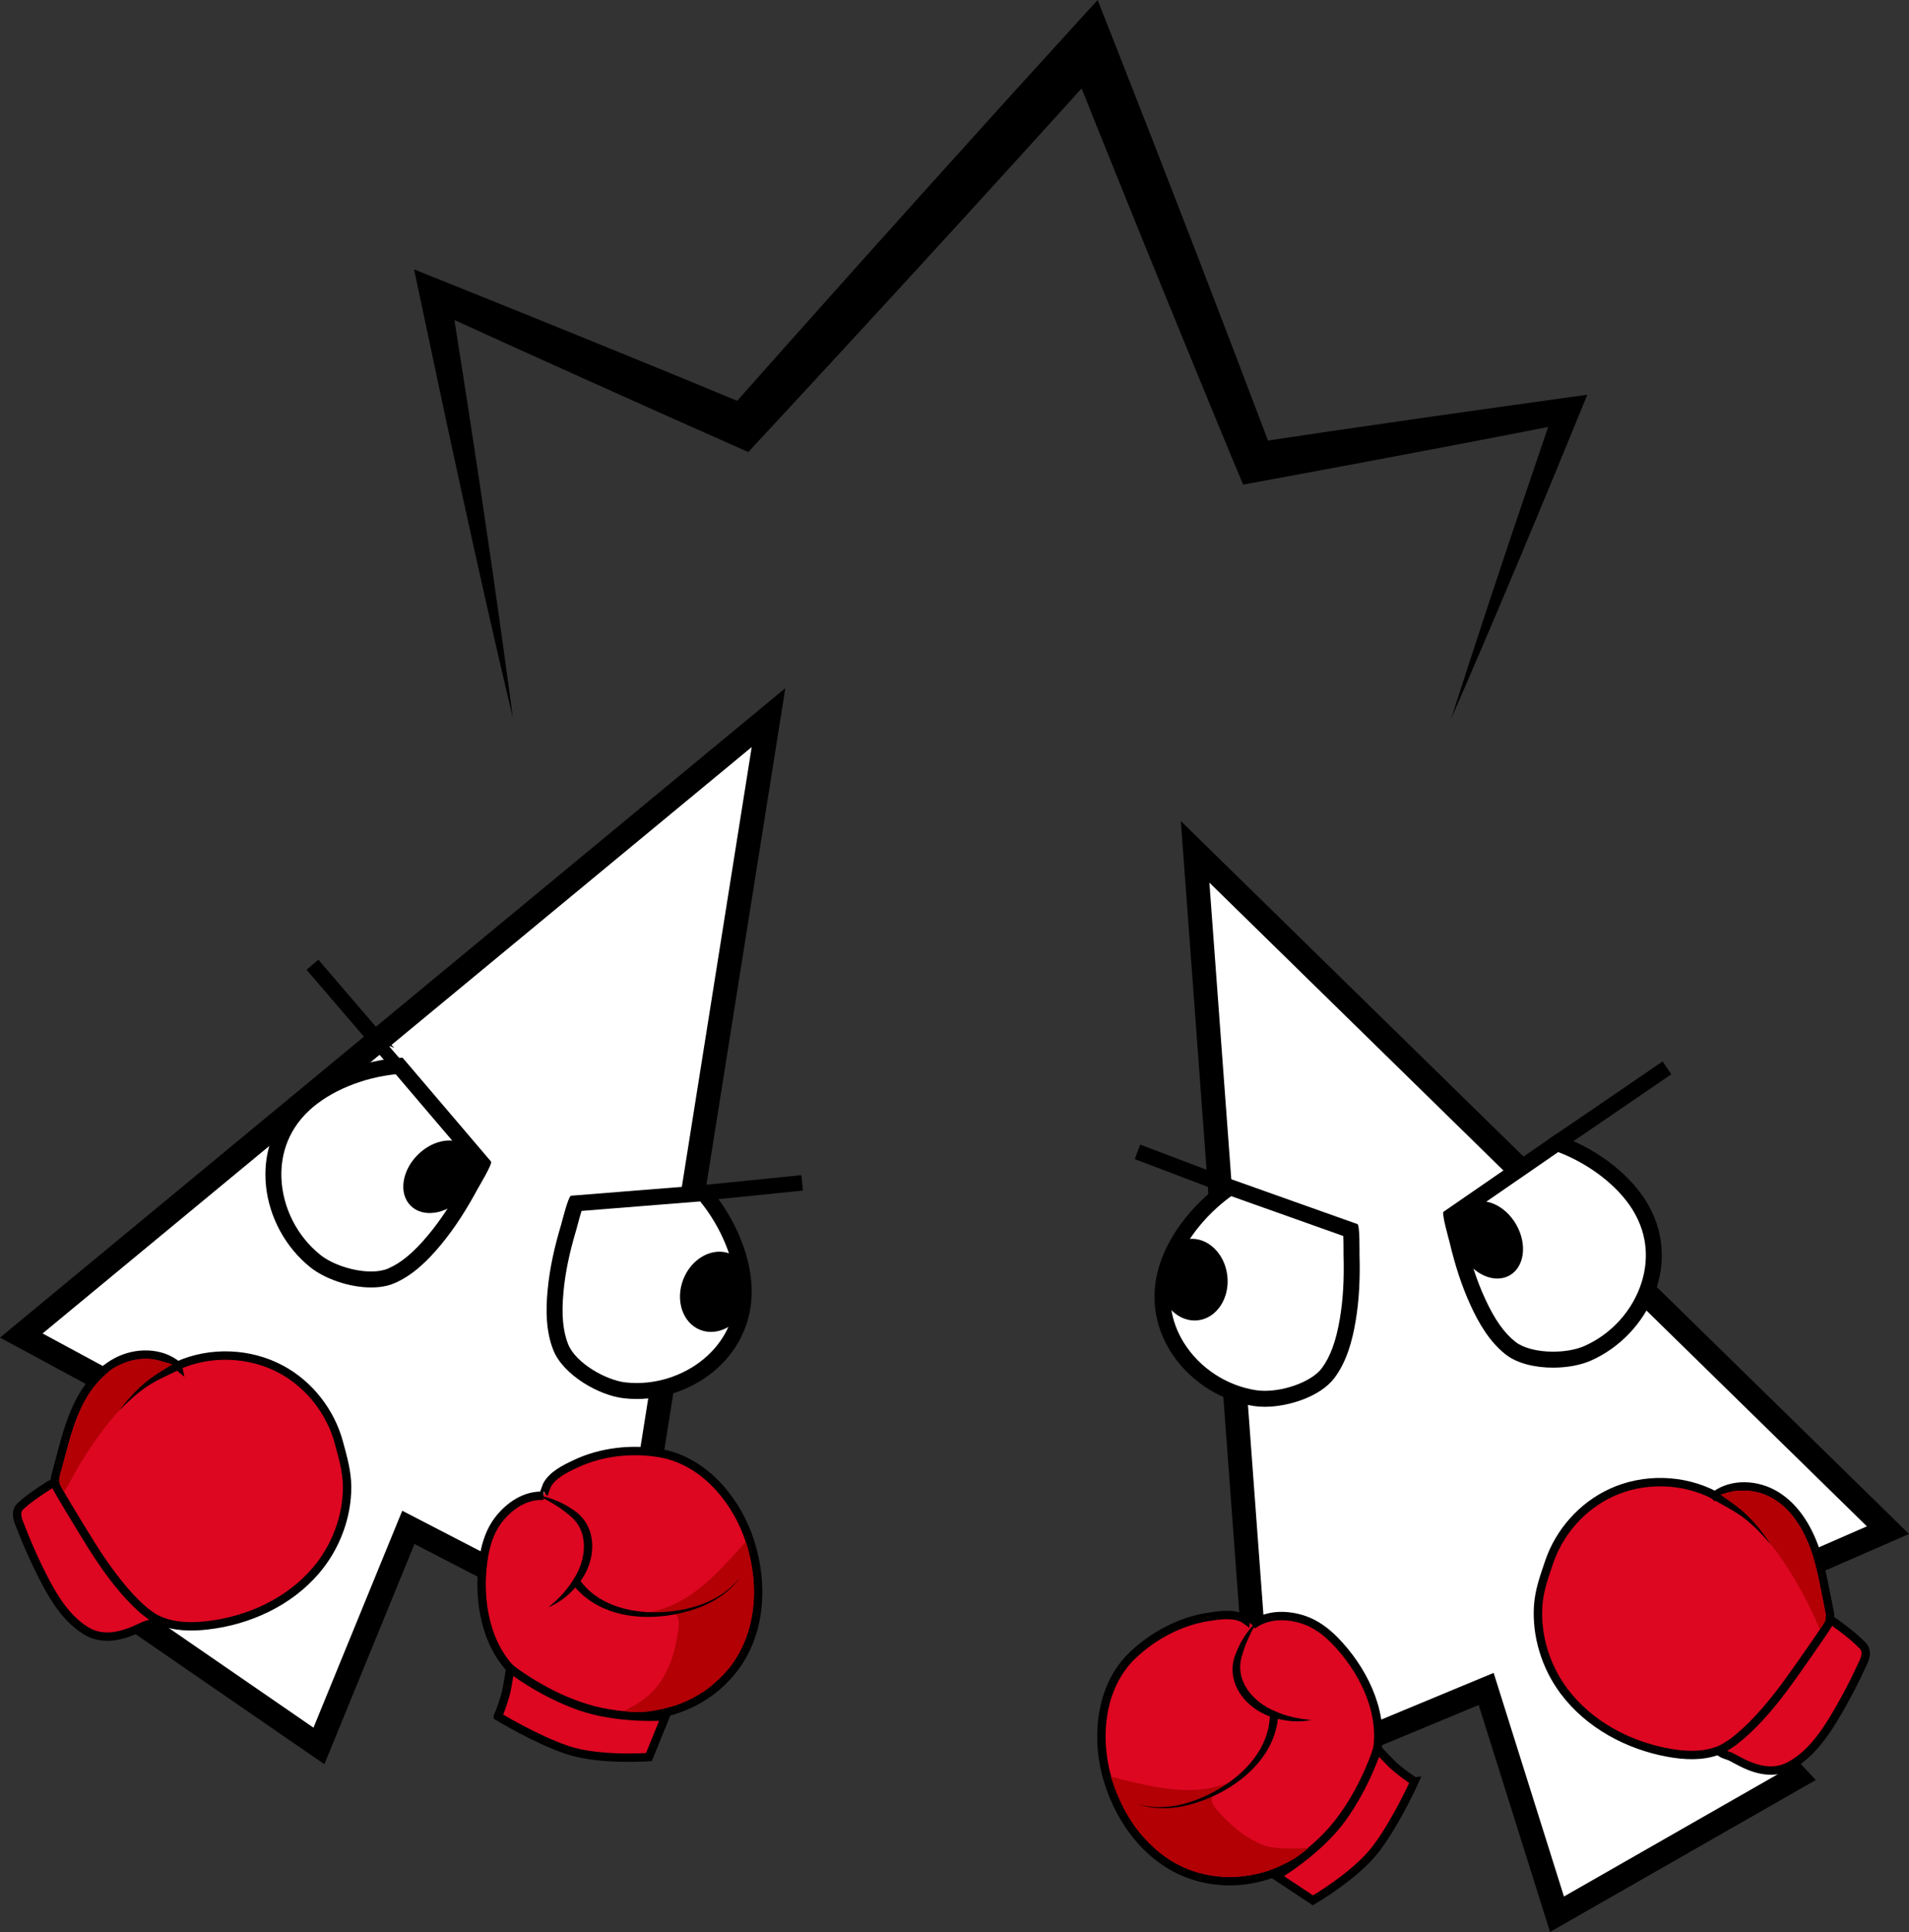 <?xml version="1.0" encoding="UTF-8"?>
<svg id="Capa_2" data-name="Capa 2" xmlns="http://www.w3.org/2000/svg" viewBox="0 0 677.8 685.93">
  <rect x="0" y="0" width="677.8" height="685.93" fill="#333333" stroke="none"/>
  <defs>
    <style>
      .cls-1 {
        fill: #000;
      }

      .cls-1, .cls-2, .cls-3 {
        stroke-width: 0px;
      }

      .cls-4 {
        fill: none;
        stroke-width: 5.51px;
      }

      .cls-4, .cls-5 {
        stroke: #000;
        stroke-miterlimit: 10;
      }

      .cls-2 {
        fill: #b20005;
      }

      .cls-5 {
        fill: #dd0721;
        stroke-width: 2.98px;
      }

      .cls-3 {
        fill: #fff;
      }
    </style>
  </defs>
  <g id="Capa_1-2" data-name="Capa 1">
    <g>
      <polygon class="cls-3" points="32.51 564.26 85.5 516.27 7.56 474.16 272.86 254.78 220.95 581.58 145 542.27 113.24 619.87 32.51 564.26"/>
      <path class="cls-1" d="M266.9,265.22l-49.23,309.88-74.85-38.73-31.52,77.02-71.97-49.58,53.46-48.42-77.67-41.96,251.78-208.2M278.82,244.34l-17.33,14.33L9.71,466.87l-9.71,8.03,11.09,5.99,67.1,36.25-44.56,40.36-7.96,7.21,8.84,6.09,71.97,49.58,8.69,5.98,4-9.76,28-68.42,66.6,34.47,10.45,5.41,1.85-11.62,49.23-309.88,3.53-22.21h0Z"/>
    </g>
    <g>
      <polygon class="cls-3" points="527.66 599.64 448.69 632.45 424.33 302.45 670.32 543.28 589.14 578.71 637.92 630.97 552.81 679.63 527.66 599.64"/>
      <path class="cls-1" d="M429.39,313.36l233.46,228.55-80.91,35.31,49.22,52.73-75.87,43.38-24.96-79.39-77.83,32.33-23.1-312.91M419.26,291.55l1.66,22.43,23.1,312.91.87,11.73,10.87-4.51,69.25-28.77,22.18,70.52,3.16,10.06,9.16-5.24,75.87-43.38,9.32-5.33-7.32-7.85-41.02-43.95,69.9-30.51,11.55-5.04-9.01-8.82-233.46-228.55-16.07-15.74h0Z"/>
    </g>
    <path class="cls-1" d="M182.14,255.07c-12.28-51.45-24.17-107.57-35.12-159.43,28.31,11.35,64.03,25.79,92.29,37.4,0,0,27.5,11.36,27.5,11.36l-8.6,1.88c27.04-30.54,64.23-72.12,91.61-102.35,13.09-14.55,26.73-29.39,39.89-43.92,0,0,4.98,12.58,4.98,12.58,18.87,47.94,39.27,100.8,57.48,148.99,0,0-7.65-4.32-7.65-4.32,37.68-5.69,81.34-11.9,119.07-17.11-15.28,37.43-32.11,77.86-48.31,114.92,8.26-25.7,18.74-57.63,27.55-83.3,3.14-9.23,6.23-18.47,9.43-27.67,0,0,4.95,6.03,4.95,6.03l-27.58,5.36c-26.79,5.15-61.45,11.67-88.25,16.56-5.9-14.03-11.66-28.17-17.46-42.22-14.1-34.32-31.26-76.74-44.93-111.02,0,0,14.09,2.56,14.09,2.56-10.24,11.32-20.44,22.67-30.73,33.94-28.92,31.86-67.41,73.69-96.66,105.19-35.88-15.88-77.7-34.69-113.41-51.01,0,0,7.48-5.98,7.48-5.98,0,0,5.93,37.83,5.93,37.83,5.68,36.53,11.59,77.27,16.43,113.74h0Z"/>
    <g>
      <g>
        <path class="cls-3" d="M131.77,454.26c-6.78,0-15.11-2.75-19.81-6.53-8.92-7.15-14.48-18.17-14.88-29.49-.35-10.08,3.52-19.38,10.91-26.21,8.05-7.42,20.92-12.61,33.7-13.6l29.55,34.7c-.45,1.01-1.47,2.98-3.69,6.81-.27.47-.46.8-.53.93-4.14,7.68-8.29,13.99-12.68,19.27-5.44,6.6-10.38,10.69-15.53,12.88-1.93.82-4.3,1.24-7.04,1.24Z"/>
        <path class="cls-1" d="M140.49,381.39l27.39,32.16c-.56,1.07-1.43,2.65-2.77,4.96-.3.51-.51.88-.58,1.02-4.05,7.52-8.1,13.67-12.38,18.82-5.14,6.23-9.73,10.06-14.44,12.07-1.56.66-3.61,1.01-5.93,1.01-6.2,0-13.79-2.48-18.05-5.91-8.28-6.63-13.44-16.87-13.81-27.37-.23-6.54,1.32-16.01,10-24.02,7.31-6.74,18.88-11.53,30.58-12.73M142.95,375.54c-.31,0-.57.03-.85.03-12.57.85-26.62,5.72-36.02,14.39-18.8,17.36-13.57,45.82,4.11,59.98,5.05,4.06,13.83,7.16,21.59,7.16,2.95,0,5.76-.45,8.15-1.46,6.66-2.83,12.06-8.18,16.6-13.68,5.04-6.06,9.26-12.8,13-19.74.42-.79,5.44-9.09,4.81-9.83l-31.38-36.84h0Z"/>
      </g>
      <path class="cls-4" d="M142.88,379.68c-.08,0-31.94-37.16-31.94-37.16"/>
    </g>
    <ellipse class="cls-1" cx="156.07" cy="417.79" rx="14.53" ry="10.99" transform="translate(-249.71 232.73) rotate(-45)"/>
    <g>
      <g>
        <path class="cls-3" d="M226.08,493.86c-1.41,0-2.83-.08-4.21-.23-8.02-.87-19.7-7.72-22.74-15.25-2.09-5.19-2.69-11.57-1.87-20.08.63-6.85,2.15-14.24,4.66-22.61.04-.14.14-.51.28-1.04,1.13-4.28,1.81-6.38,2.2-7.42l45.43-3.64c8.33,9.74,13.77,22.5,14.21,33.45.38,9.46-2.87,18.06-9.39,24.85-7.2,7.49-17.88,11.96-28.57,11.96h0Z"/>
        <path class="cls-1" d="M248.6,426.55c7.42,9.12,12.21,20.69,12.62,30.62.44,10.97-4.44,18.44-8.61,22.77-6.67,6.95-16.59,11.09-26.53,11.09-1.31,0-2.62-.07-3.91-.21-7.09-.77-17.77-6.95-20.41-13.49-1.92-4.76-2.45-10.71-1.68-18.77.61-6.65,2.1-13.86,4.55-22.03.05-.16.16-.57.31-1.14.68-2.58,1.18-4.31,1.54-5.47l42.11-3.37M250.99,420.67l-48.24,3.86c-.96.08-3.28,9.49-3.54,10.35-2.26,7.55-4.05,15.3-4.77,23.15-.68,7.09-.64,14.7,2.06,21.41,3.52,8.73,16.16,16.04,25.05,17,1.5.17,3.02.25,4.52.25,21.06,0,41.75-15.89,40.79-39.76-.52-12.78-7.01-26.15-15.3-35.64-.2-.2-.36-.4-.58-.62h0Z"/>
      </g>
      <path class="cls-4" d="M284.81,419.96s-36.63,3.74-36.69,3.68"/>
    </g>
    <ellipse class="cls-1" cx="253.95" cy="458.68" rx="14.53" ry="12.17" transform="translate(-265.8 527.54) rotate(-68.58)"/>
    <g>
      <g>
        <g>
          <path class="cls-3" d="M551.41,482.73c-6.26,0-11.75-1.49-15.07-4.08-4.41-3.45-8.11-8.68-11.66-16.45-2.88-6.25-5.26-13.41-7.27-21.91-.03-.14-.13-.52-.28-1.05-1.16-4.27-1.63-6.43-1.8-7.52l37.52-25.87c12.09,4.27,23.17,12.6,29.03,21.86,5.37,8.5,6.71,18.49,3.76,28.13-3.31,10.83-11.53,20.04-21.99,24.63-3.23,1.43-7.69,2.24-12.25,2.24h0Z"/>
          <path class="cls-1" d="M553.25,409.03c10.99,4.19,20.92,11.81,26.24,20.2,6.31,9.99,5.36,19.54,3.45,25.8-3.07,10.05-10.71,18.6-20.43,22.87-2.87,1.27-6.92,2-11.1,2-5.56,0-10.54-1.3-13.32-3.47-4.04-3.16-7.48-8.05-10.84-15.42-2.8-6.07-5.11-13.05-7.08-21.35-.04-.16-.15-.57-.3-1.14-.7-2.58-1.13-4.32-1.4-5.51l34.78-23.98M552.39,402.74l-39.84,27.47c-.79.55,1.9,9.86,2.11,10.74,1.82,7.67,4.15,15.27,7.45,22.43,2.96,6.48,6.8,13.05,12.49,17.51,4.15,3.24,10.55,4.68,16.81,4.68,4.93,0,9.78-.89,13.39-2.48,20.73-9.11,33.16-35.24,19.49-56.88-6.84-10.8-19.15-19.14-31.07-23.22-.27-.07-.51-.17-.81-.25h0Z"/>
        </g>
        <path class="cls-4" d="M591.86,379.13s-40.39,27.65-40.47,27.62"/>
      </g>
      <ellipse class="cls-1" cx="528.79" cy="440.16" rx="10.99" ry="14.53" transform="translate(-149.24 323.41) rotate(-30)"/>
      <g>
        <g>
          <path class="cls-3" d="M449.02,496.64c-1.22,0-2.37-.08-3.41-.24-11.3-1.73-21.62-8.5-27.63-18.1-5.34-8.55-6.64-18.55-3.65-28.15,3.26-10.46,11.81-21.38,22.38-28.63l42.94,15.27c.11,1.1.22,3.31.21,7.74,0,.54,0,.93,0,1.08.26,8.72-.18,16.25-1.35,23.03-1.41,8.44-3.64,14.45-7,18.92-4.44,5.9-14.9,9.09-22.49,9.09Z"/>
          <path class="cls-1" d="M437.15,424.68l39.8,14.15c.05,1.21.08,3.01.08,5.68,0,.59,0,1.02,0,1.17.25,8.53-.18,15.88-1.31,22.49-1.33,7.96-3.39,13.58-6.47,17.67-3.3,4.39-12.38,7.96-20.23,7.96-1.08,0-2.08-.07-2.99-.21-10.49-1.6-20.08-7.89-25.65-16.8-3.47-5.55-6.86-14.53-3.35-25.8,2.96-9.49,10.58-19.42,20.11-26.31M436.35,418.38c-.27.16-.48.31-.72.45-10.46,7.02-20.19,18.27-24,30.47-7.6,24.44,11.17,46.46,33.55,49.89,1.2.19,2.49.28,3.85.28,8.65,0,19.86-3.71,24.75-10.22,4.35-5.78,6.35-13.12,7.53-20.14,1.33-7.77,1.62-15.72,1.39-23.59-.03-.9.16-10.59-.74-10.92l-45.6-16.22h0Z"/>
        </g>
        <path class="cls-4" d="M438.36,422c-.07.04-34.49-13.05-34.49-13.05"/>
      </g>
      <ellipse class="cls-1" cx="423.66" cy="454.34" rx="12.17" ry="14.53" transform="translate(-48.2 50.29) rotate(-6.43)"/>
    </g>
    <g>
      <path class="cls-5" d="M181.14,592.36c-9.62-10.47-11.62-26.79-9.23-40.31.77-4.37,2.26-8.72,4.96-12.3,3.74-4.94,9.61-9.06,16.06-8.67-.15,0,1.14-3.48,1.24-3.69,1.92-3.74,6.59-5.97,10.21-7.68,9.1-4.31,19.87-5.47,29.77-3.83,15,2.48,26.3,15.44,31.36,29.12,5.34,14.46,5.38,32.06-3.43,45.28-2.73,4.1-6.22,7.67-10.2,10.57-7.99,5.8-17.79,8.57-27.61,8.51-8.88-.06-17.85-3.1-26-6.48-6.28-2.6-12.47-5.43-17.14-10.51Z"/>
      <path class="cls-5" d="M176.79,609.35s1.35-2.88,2.82-8.22c.54-1.97,1.53-8.77,1.53-8.77,0,0,10.54,8.38,24.52,13.34s30.62,3.66,30.62,3.66l-5.87,14.46s-17.6,1.34-28.99-2.51c-11.4-3.85-24.63-11.94-24.63-11.94Z"/>
      <path class="cls-2" d="M264.72,547.47c-.28.19-1.63,1.85-1.93,2.18-8.16,8.95-16.76,18.54-28.81,21.95-1.73.49-3.49.85-5.27,1.09.81-.11,1.88.15,2.72.15,1.22,0,2.45-.03,3.67-.03s2.6-.12,3.87,0c3.14.29,1.77,6.48,1.46,8.35-.92,5.63-2.73,11.3-5.97,16.04-3.25,4.74-7.77,7.76-12.85,10.29-.16.08,2.79.48,6.77.31,3.23-.14,7.1-1.17,9.19-1.68,4.69-1.13,11.24-4.15,15.93-8.42,1.98-1.8,4.29-3.96,6.02-6.26,2.37-3.17,3.68-6.18,4.37-7.56.63-1.26,1.86-4.47,2.62-7.87.66-3,.95-5.78,1.1-7.94.18-2.51.1-4.28-.07-7.01-.07-1.16-.48-4.47-1.15-7.68s-1.46-6.03-1.66-5.89Z"/>
      <path class="cls-1" d="M190.45,531.11c.49-.36,1.18-.12,1.73-.04,4.02.96,7.79,2.53,11.2,4.9,9.19,5.85,8.45,18.31,2.17,26.08-2.81,3.73-6.61,6.84-10.91,8.64,3.55-2.81,6.66-6.12,9-9.95,4.69-7.2,5.71-17.28-1.67-22.93-2.97-2.52-6.44-4.59-9.94-6.31-.49-.21-1.04-.57-1.58-.39h0Z"/>
      <path class="cls-1" d="M205.69,560.68c5.99,8.88,17.47,11.98,27.81,11.74,10.59-.27,22.05-3.46,28.98-12.01-3.19,4.44-7.88,7.65-12.91,9.81-14.85,6.05-35.68,6.01-46.31-7.81,0,0,2.43-1.72,2.43-1.72h0Z"/>
    </g>
    <g>
      <g>
        <path class="cls-5" d="M608.92,530.94c-11.26-5.93-25.28-6.3-36.83-.97-10.3,4.75-18.42,13.91-22.05,24.63-1.72,5.08-3.52,9.98-3.9,15.41-.37,5.41.32,10.87,1.9,16.05s4.03,10.04,7.26,14.36c8.83,11.81,22.73,19.28,37.25,21.88,5.71,1.02,11.74,1.32,17.19-.68,5.89-2.17,10.51-6.78,14.72-11.44,8.94-9.91,16.96-20.65,23.92-32.03.59-.97,1.19-1.98,1.38-3.1.2-1.15-.05-2.33-.29-3.47-1.57-7.53-2.7-15.19-5.33-22.41-2.63-7.22-6.96-14.13-13.49-18.17-6.54-4.04-15.54-4.64-21.72-.05Z"/>
        <path class="cls-5" d="M610.54,621.79c.94,1.1,2.9,1.37,4.17,2.02,1.63.83,3.21,1.75,4.87,2.52,4.95,2.28,10.48,3.38,15.54.78,6.84-3.5,11.72-10.02,15.65-16.43,4.02-6.57,7.63-13.53,10.83-20.53.94-2.05,1.41-4.19-.3-5.96-4.1-4.26-11.29-9.14-11.3-9.14.44.3-11.7,17.41-12.65,18.75-5.19,7.37-10.62,14.5-17.26,20.67-1.45,1.34-2.95,2.63-4.51,3.83-1.6,1.22-3.56,2.17-5.05,3.49Z"/>
      </g>
      <path class="cls-2" d="M646.01,578.64c.16-.21-.89-2.53-1.06-2.92-4.43-9.94-9.78-19.36-16.55-27.91-1.97-2.5-7.66-8.52-8.43-9.16-.92-.76-9.26-7.92-9.26-7.92,0,0,4.21-1.63,6.98-1.5,2.58.12,7.25-.48,13.73,4.1,1.99,1.41,3.67,3.11,4.99,4.9,4.12,5.56,4.67,7.91,5.91,10.44.9,1.83,1.85,5.58,2.36,7.58.87,3.47,2.95,14,2.95,14,0,0,.85,4.18.5,5.04-.56,1.39-2.12,3.35-2.12,3.35Z"/>
      <path class="cls-1" d="M628.74,548.44c-2.9-3.48-6.02-6.8-9.58-9.5-3.54-2.71-7.59-4.62-11.57-6.98l1.65-2.47c3.55,2.67,7.52,5.1,10.89,8.32,3.36,3.18,6.11,6.85,8.62,10.63,0,0-2.51-3.78,0,0Z"/>
    </g>
    <g>
      <path class="cls-5" d="M489.05,620.9c2.03-14.07-5.54-28.67-15.15-38.48-3.11-3.17-6.79-5.93-11.04-7.34-5.88-1.96-13.05-2.05-18.15,1.92.12-.09-2.91-2.23-3.11-2.34-3.69-2-8.81-1.2-12.77-.57-9.94,1.58-19.49,6.71-26.74,13.65-10.98,10.51-12.99,27.6-9.43,41.75,3.76,14.95,13.67,29.49,28.4,35.43,4.57,1.84,9.47,2.82,14.39,2.96,9.87.28,19.52-2.97,27.59-8.58,7.3-5.06,12.98-12.65,17.79-20.03,3.71-5.7,7.23-11.52,8.21-18.36Z"/>
      <path class="cls-5" d="M502.23,632.47s-2.74-1.62-6.97-5.19c-1.56-1.32-6.21-6.37-6.21-6.37,0,0-3.97,12.86-12.7,24.85-8.49,11.65-23.21,20.31-23.21,20.31l13.01,8.62s15.28-8.83,22.51-18.45c7.23-9.62,13.58-23.77,13.58-23.77Z"/>
      <path class="cls-2" d="M394.47,630.87c.24-.23,3.28.81,3.72.91,11.78,2.78,24.3,5.83,36.17,1.84,1.7-.57,3.36-1.27,4.97-2.08-.73.37-1.47,1.19-2.16,1.66-1.01.69-2.04,1.35-3.05,2.05s-2.21,1.37-3.19,2.19c-2.43,2.01,2.2,6.35,3.51,7.72,3.93,4.13,8.63,7.79,13.99,9.86,5.36,2.08,15.99,1.03,16.17,1,0,0-1.86,1.83-5.23,3.94-2.74,1.71-6.19,3.17-8.21,3.94-4.51,1.72-11.72,2.86-18.05,2.3-2.74-.24-6.48-.9-9.21-1.82-3.75-1.27-6.1-2.61-7.44-3.36-1.23-.69-4.16-2.66-6.7-5.04-2.24-2.1-4.41-4.43-5.76-6.12-1.57-1.97-2.4-3.28-3.8-5.62-.6-1-2.27-4.2-3.53-7.23s-2.2-6.11-2.2-6.11Z"/>
      <path class="cls-1" d="M446.77,575.61c-.55.15-.8.77-1.09,1.21-1.91,3.4-3.61,7.07-4.64,10.82-2.9,8.84,3.64,16.57,11.58,19.87,4.09,1.84,8.52,2.82,13.04,3.13-4.57.95-9.45.52-13.88-.96-9.57-2.87-17.22-12.73-12.94-22.75,1.48-3.89,3.7-7.32,6.48-10.37.41-.38.84-.96,1.45-.95h0Z"/>
      <path class="cls-1" d="M453.86,608.68c-.94,17.37-18.16,29.22-33.8,32.6-5.36,1.06-11.05,1.06-16.19-.8,5.22,1.62,10.81,1.36,16.03.08,14.51-3.79,30.82-15.71,30.99-31.92,0,0,2.98.05,2.98.05h0Z"/>
    </g>
    <g>
      <g>
        <path class="cls-5" d="M63.08,484.83c11.61-5.2,25.63-4.67,36.82,1.38,9.97,5.39,17.49,15.06,20.43,25.99,1.39,5.18,2.88,10.19,2.91,15.63.03,5.42-1.01,10.83-2.92,15.9s-4.66,9.77-8.16,13.87c-9.56,11.22-23.92,17.79-38.57,19.46-5.76.66-11.8.57-17.11-1.78-5.74-2.54-10.06-7.44-13.96-12.36-8.29-10.46-15.61-21.69-21.83-33.49-.53-1.01-1.06-2.05-1.18-3.18-.12-1.16.2-2.32.51-3.44,2.05-7.41,3.67-14.99,6.75-22.03,3.08-7.04,7.84-13.65,14.63-17.27,6.78-3.62,15.81-3.63,21.68,1.33Z"/>
        <path class="cls-5" d="M55.66,575.39c-1.01,1.04-2.98,1.18-4.29,1.75-1.68.72-3.31,1.54-5.02,2.2-5.09,1.96-10.67,2.7-15.56-.21-6.61-3.93-11.06-10.74-14.57-17.4-3.6-6.81-6.75-13.99-9.5-21.18-.8-2.11-1.14-4.27.68-5.93,4.37-3.99,11.85-8.4,11.86-8.4-.46.27,10.56,18.12,11.42,19.52,4.71,7.69,9.67,15.15,15.9,21.73,1.36,1.43,2.77,2.81,4.26,4.11s3.42,2.4,4.82,3.8Z"/>
      </g>
      <path class="cls-2" d="M22.76,529.77c-.15-.22,1.31-2.18,1.51-2.56,5.06-9.64,11-18.7,18.3-26.8,2.13-2.36,8.18-8.01,9-8.6.97-.7,10.72-7.09,10.72-7.09,0,0-4-1.28-6.71-1.89-2.26-.5-7.39-1.18-14.54,2.45-2.18,1.1-4.52,3.64-6.05,5.26-4.58,4.85-6.34,9.86-6.34,9.86l-3.02,7.92-3.82,13.53s-1.19,3.4-.68,4.74c.54,1.42,1.63,3.17,1.63,3.17Z"/>
      <path class="cls-1" d="M42.18,501.03c2.74-3.61,5.72-7.1,9.28-10.06,3.56-2.99,7.68-5.17,11.39-7.6l1.49,2.57c-4.13,2.1-8.29,3.75-12,6.22-3.72,2.46-7.05,5.58-10.17,8.87,0,0,3.12-3.29,0,0Z"/>
    </g>
  </g>
</svg>
